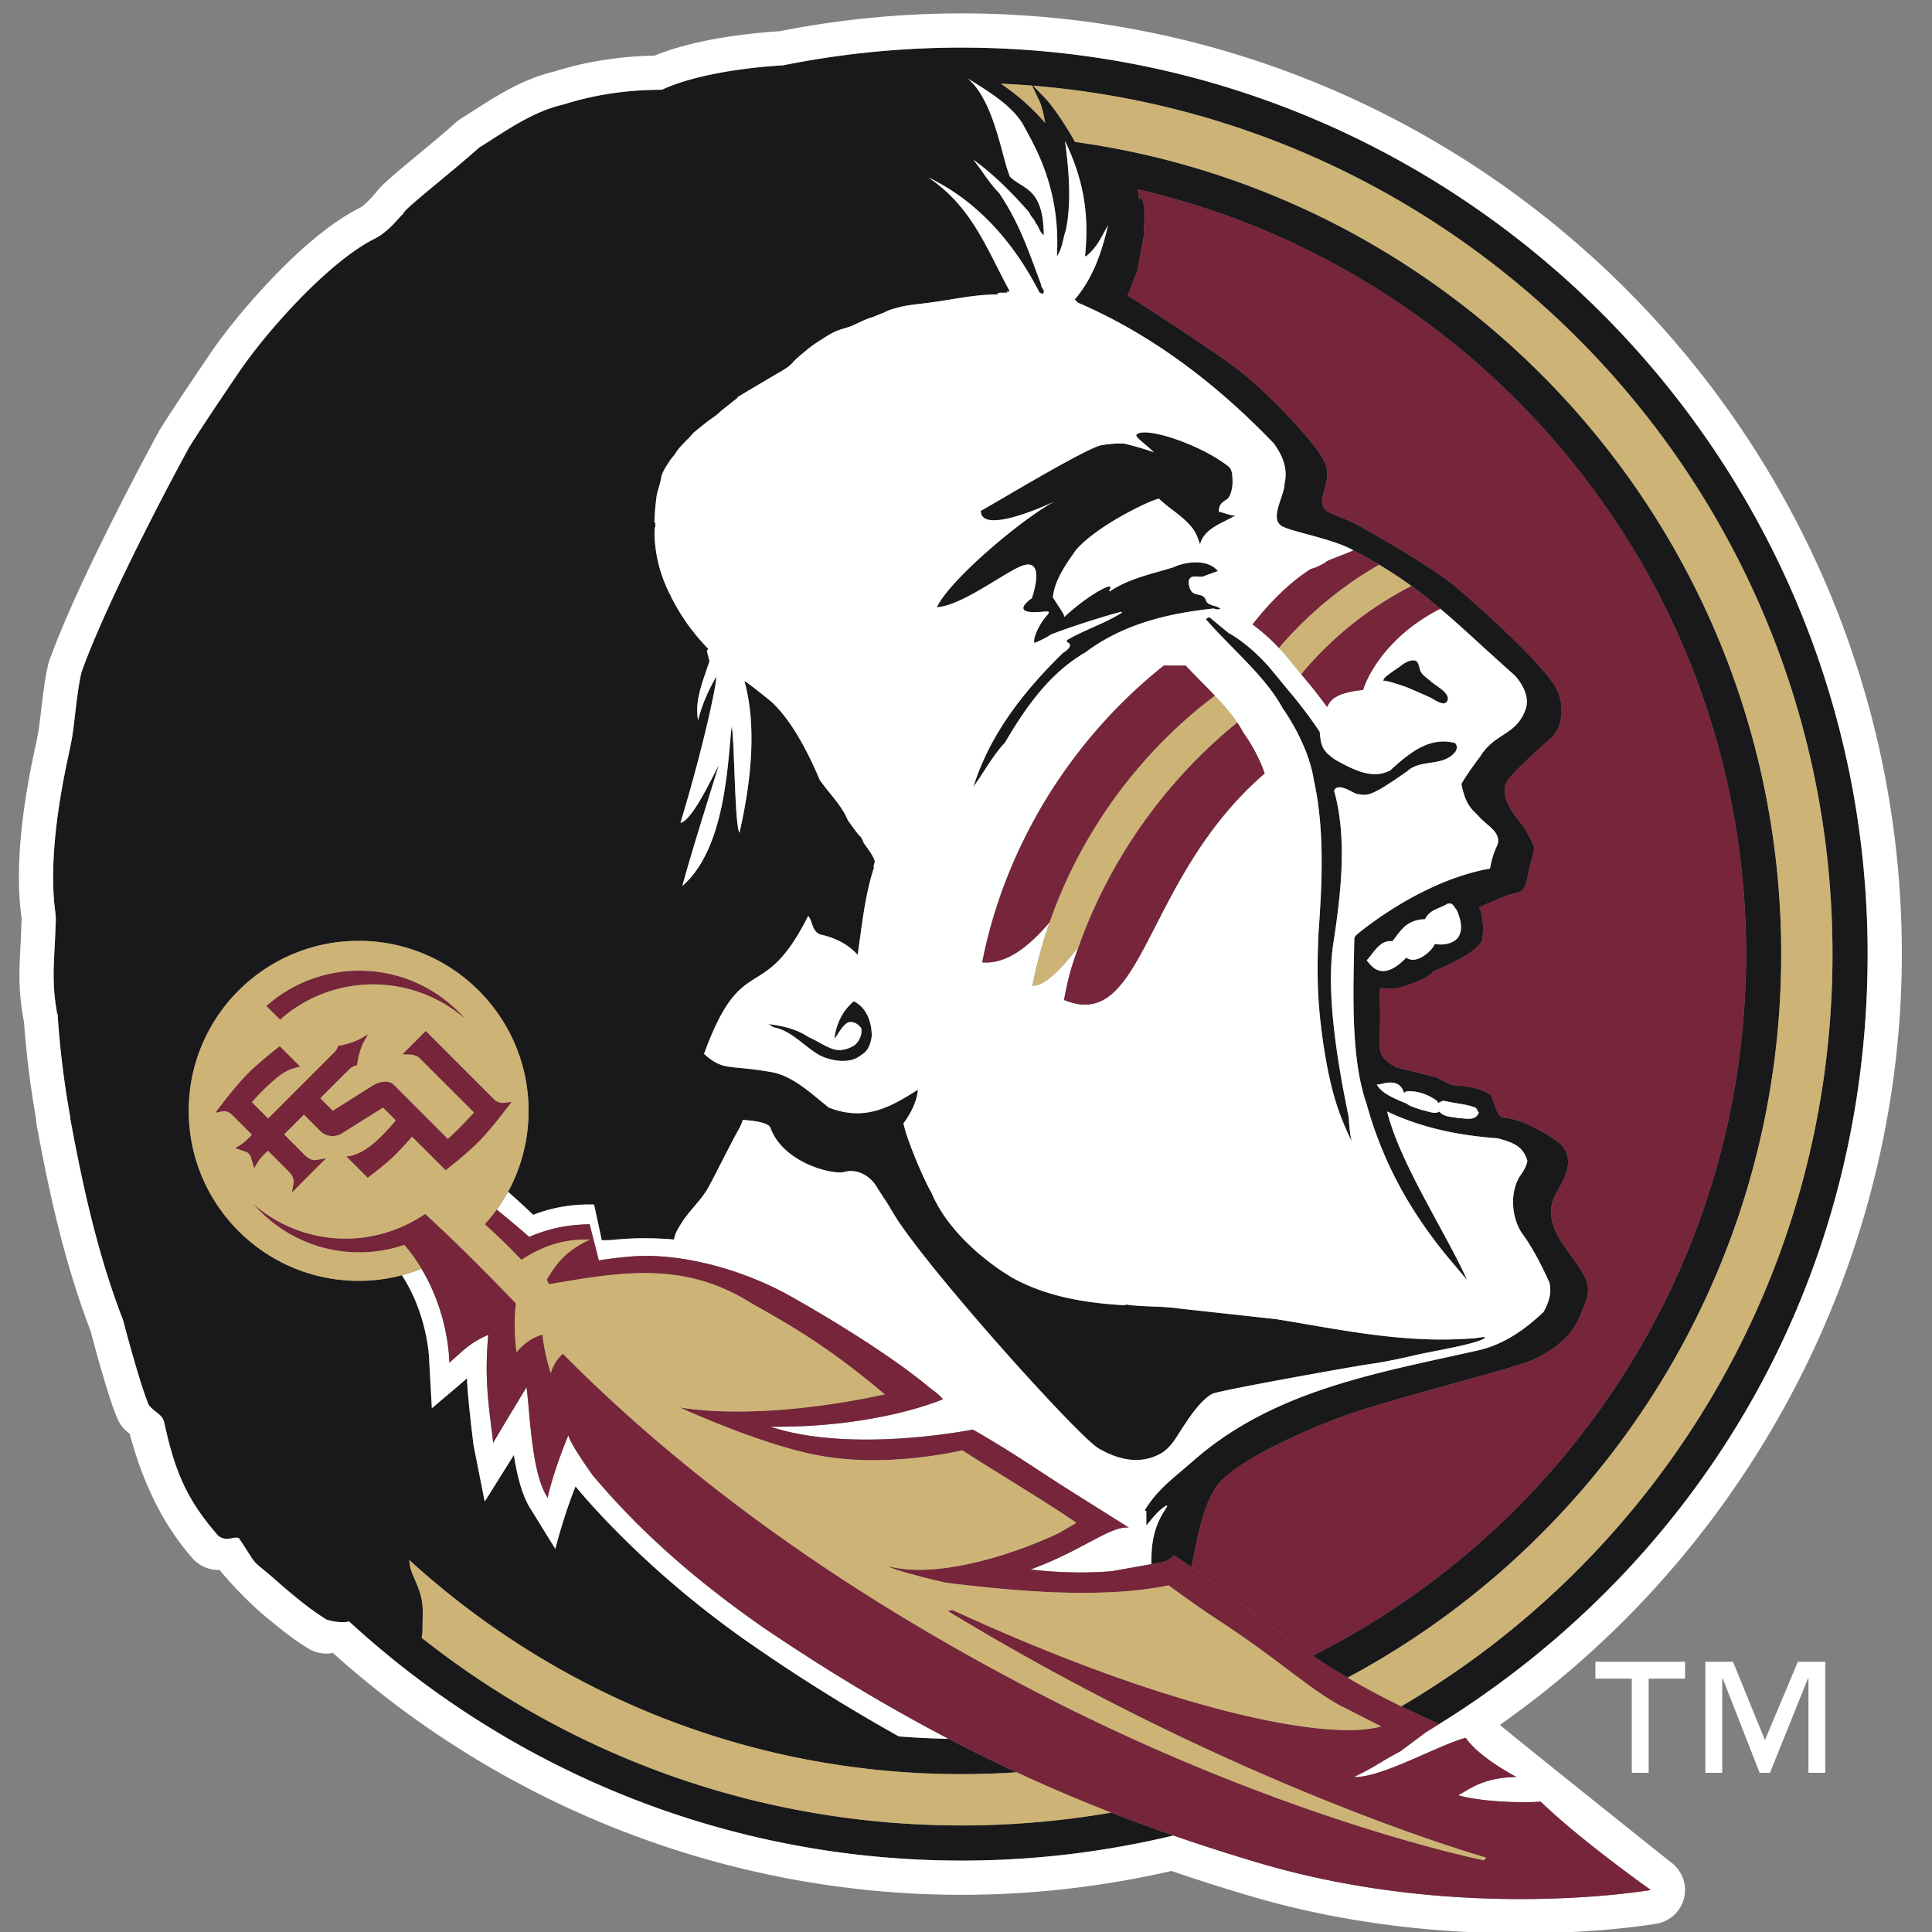 <svg width="200" height="200" xmlns="http://www.w3.org/2000/svg"><rect width="100%" height="100%" fill="#808080" stroke="none"/><g fill="none"><path d="M107.642 10.55c.027.055.054.12.078.188.112.295.217.699.307 1.125.061.286.12.582.168.86v.002c-.51-.605-1.286-1.424-2.398-2.395a22.23 22.23 0 0 0-2.193-1.665h.002l-.002-.002c1.085.048 2.164.115 3.24.2l.798 1.686zm43.272 86.531c-.537.635-1.565.795-2.39.635-.19.624-1.904 2.231-2.938 1.41-2.644 2.752-3.752.655-4.108.286v-.001c.751-.775 1.346-2.136 2.66-1.975.79-.937 1.336-2.22 3.391-2.282.477-1.04 1.55-1.09 2.273-1.582.591-.214.717.334 1.004.636.07.163.145.351.215.555.241.714.398 1.618-.107 2.318zm-7.782 15.093c1.14-.29 1.88-.02 2.18.872.004.008.005.015.007.022l.015.065c.118-.07.238-.158.355-.166 1.01-.055 2.082.305 2.947.907a.809.809 0 0 1 .149.14c.043.053.077.106.118.16.193-.101.449-.255.59-.22 1.095.27 2.341.339 3.221.703.172.073.237.383.375.506-.332.96-1.405.584-2.188.576-.633-.134-1.469-.106-1.892-.67-.52.331-1.233-.078-1.823-.156-.589-.22-1.179-.353-1.57-.666l.003.003v.001c-.878-.385-2.094-.813-2.78-1.551a2.183 2.183 0 0 1-.317-.431c.302-.02.388-.036.61-.095zM99.542 4.928c-6.308 0-12.472.631-18.436 1.826-4.194.262-9.262.992-12.59 2.538-3.587 0-7.005.511-10.177 1.523-3.236.741-5.93 2.709-8.739 4.463-3.203 2.858-8.094 6.61-7.831 6.842-.314.163-1.418 1.803-2.962 2.577-4.896 2.448-11.338 9.796-14.043 13.79 0 0-3.846 5.634-5.201 7.85-1.498 2.718-8.375 15.586-11.118 23.224-.528 2.141-.76 5.91-1.091 7.338-.205 1.27-2.298 9.375-1.768 16.236.084 1.082.25 1.728.168 2.538-.083 3.537-.498 5.757.18 9.327v-.003l.023-.087v.004a94.05 94.05 0 0 0 1.305 10.673c.005.063.005.128.008.191 1.323 7.175 2.892 14.235 5.47 20.877 0 0 1.833 7.01 2.693 8.846.761.83 1.39.934 1.57 1.779 1.075 4.89 2.228 7.874 5.582 11.692.337.274.663.337.963.325.348-.013.66-.126.917-.122a.5.5 0 0 1 .293.086c2.39 3.638.852 1.66 4.47 4.918 1.47 1.239 2.942 2.48 4.545 3.457.154.082.937.29 1.669.291.245 0 .483-.02.691-.08 16.709 15.366 38.983 24.761 63.41 24.761h.001c7.55 0 14.89-.904 21.928-2.597-2.191-.76-4.334-1.55-6.442-2.372a90.781 90.781 0 0 1-15.486 1.33h-.002c-21.112 0-40.532-7.265-55.896-19.428.059-.28.092-.586.092-.977 0-.765.058-1.56 0-2.321-.115-1.464-.705-2.378-1.178-3.676a3.596 3.596 0 0 1-.188-1.073h.002c15.08 13.768 35.144 22.165 57.17 22.165 1.915 0 3.81-.069 5.693-.194A169.872 169.872 0 0 1 98.19 180a81.666 81.666 0 0 1-5.143-.248 183.756 183.756 0 0 1-15.122-9.43c-11.647-8.032-18.272-16.377-18.344-16.45-1.243 3.076-2.094 6.472-2.094 6.472l-.002-.002v.002l-2.498-4.052c-.945-1.432-1.445-3.51-1.793-5.67l-3.015 4.824v-.002.002c0-.01-1.153-5.824-1.153-5.824s-.624-4.934-.683-6.944c-.053.082-3.636 3.105-3.636 3.105v-.002h-.002l-.265-4.751c.002-.059-.031-4.673-2.832-9.016-1.43.377-2.93.58-4.48.58-2.428 0-4.74-.493-6.846-1.384-6.313-2.673-10.743-8.93-10.745-16.218 0-9.716 7.878-17.596 17.592-17.596 3.34 0 6.462.931 9.12 2.548 5.077 3.087 8.47 8.673 8.47 15.05 0 3.033-.769 5.888-2.121 8.38a103.79 103.79 0 0 1 2.606 2.386 15.64 15.64 0 0 1 5.073-1.057c.402-.015.805-.015 1.22-.007v.002h.001l.802 3.696c.288-.008.576-.014.865-.014a33.99 33.99 0 0 1 2.437-.179 34.753 34.753 0 0 1 4.178.117c.073-.565.364-1.079.789-1.742.865-1.353 2.05-2.338 2.818-3.758.687-1.28 2.067-4.037 2.76-5.318.274-.505.6-1.018.747-1.583.184.05 2.036.107 2.67.598.093.07.157.148.191.236a5.56 5.56 0 0 0 1.104 1.812c2.03 2.262 5.616 3.032 6.584 2.754.786-.226 1.619-.02 2.302.458l.007.002a3.511 3.511 0 0 1 1.016 1.107c.25.432.98 1.44 1.599 2.529 2.589 4.528 15.327 18.935 19.932 23.317.157.148.302.285.439.408l.02.02c.427.39.755.655.96.775 1.954 1.145 4.179 1.708 6.295.614 1.274-.658 1.827-1.925 2.6-3.05.294-.429.572-.866.893-1.277.551-.711 1.187-1.465 1.97-1.927.54-.322 14.583-2.835 16.212-3.069 1.94-.276 3.378-.607 4.908-.96 1.676-.386 6.287-1.121 7.14-1.769-.035-.113-.169-.08-.25-.08l-.601.09c-.52.08-.333.04-.901.075-6.989.461-13.398-.977-19.86-2.018l-10.095-1.107c-1.768-.265-3.818-.147-5.468-.414l-.083.083c-4.198-.231-8.212-.927-11.695-2.86a25.067 25.067 0 0 1-4.92-3.852c-1.47-1.495-2.686-3.164-3.421-4.908-.86-1.47-2.574-5.533-2.918-7.217 0 0 1.372-1.718 1.492-3.48-2.425 1.55-4.678 2.834-7.555 2.324a8.936 8.936 0 0 1-1.669-.477c-.898-.713-1.864-1.578-2.907-2.298-.99-.684-2.049-1.235-3.183-1.398-4.262-.744-4.814-.054-6.819-1.861 3.98-10.93 6.057-4.841 10.783-14.29v.002-.001c.37.456.384 1.094.739 1.547.123.156.284.29.516.386 1.271.275 2.442.777 3.447 1.687a6.795 6.795 0 0 1 .418.414c.448-3.043.743-6.167 1.685-9.01-.118-.299.175-.517.052-.763-.047-.26-.39-.79-.68-1.205-.226-.323-.42-.576-.42-.576s-.053-.144-.126-.307c.002-.002.003-.004.003-.008l-.021-.033a1.557 1.557 0 0 0-.189-.324l-.003-.003a.219.219 0 0 0-.06-.053c-.158-.09-1.201-1.57-1.261-1.654-.621-1.518-1.929-2.772-2.845-4.083a.328.328 0 0 0-.012.036l-.002-.001c-1.754-4.225-3.386-6.444-4.367-7.517a7.571 7.571 0 0 0-.363-.378c-.006-.004-.01-.01-.015-.014l-.029-.03a1.812 1.812 0 0 0-.268-.262s-2.372-1.956-2.804-2.152c1.683 5.963.005 13.4-.508 15.699v-.001h-.002c-.511-.695-.516-10.087-.814-10.958-.4 3.315-.543 12.551-5.094 16.463v-.002h-.002c.728-2.822 3.73-12.352 3.768-12.479-.528.902-2.699 5.702-3.97 5.958l.002-.001h-.001c2.482-8.194 3.774-14.545 3.71-15.118-.727 1.171-1.593 3.147-1.877 4.516l-.001-.004v.004c-.411-2.097.548-4.182 1.174-6.147l-.275-1.06a.673.673 0 0 1 .164-.187 22.77 22.77 0 0 1-1.265-1.41c-.096-.118-.188-.24-.281-.36-.105-.132-.212-.262-.312-.396-.001 0-.001-.003-.003-.003-.19-.254-.375-.51-.553-.77l-.042-.065a2.206 2.206 0 0 0-.105-.164c-.165-.249-.332-.497-.48-.748-.323-.54-.613-1.07-.876-1.593.007-.017.015-.032.022-.046l-.083-.086c-.002 0-.002-.004-.004-.006-.023-.04-.041-.081-.065-.12-.91-1.88-1.437-3.747-1.534-6.023 0-.274.043-.581 0-.742.152-.131.065-.345.083-.512a.192.192 0 0 0-.091-.074h-.002c.023-.805.092-1.66.213-2.587.025-.228.079-.437.13-.634.16-.54.326-1.082.395-1.61.035-.085.07-.172.106-.255.229-.527.43-.793.743-1.278.179-.273.415-.498.592-.777.531-.842 1.255-1.374 1.87-2.13h.001c.511-.424 1.03-.837 1.549-1.246.221-.155.42-.291.555-.386.336-.236.563-.45.76-.647.567-.442 1.132-.884 1.689-1.336.005-.024-.007-.042-.014-.06.697-.423 2.295-1.385 4.458-2.647l.181-.071c-.01-.007-.02-.011-.03-.017 1.234-.728.823-.703 1.921-1.62.096-.078.174-.143.254-.21l.036-.003-.013-.015h-.001c.784-.658.972-.805 2.005-1.461 1.223-.782 1.436-.848 2.79-1.25.398-.118 1.815-.89 2.389-.993-.043.024.382-.157.833-.349a2.59 2.59 0 0 0 .6-.256c.246-.104.42-.176.41-.166 1.575-.496 2.127-.485 3.925-.72l.182-.015.013-.01.213-.028c2.636-.363 4.347-.798 6.81-.815a.526.526 0 0 1-.043-.07c-.063-.14.169-.082.989-.117.045-.003.037-.08-.012-.212.045.057.087.112.134.168a.54.54 0 0 1 .128-.13c-2.444-4.546-3.923-8.72-8.398-11.743l.009.002c-.004 0-.008-.002-.009-.004 5.123 2.447 8.9 6.82 11.513 11.93.133-.02.197.147.347.096.173-.2.084-.355-.022-.513-.025-.04-.052-.078-.077-.117-.054-.091-.098-.187-.084-.297-.395-1.048-.75-2.028-1.11-2.973-.857-2.24-1.737-4.277-3.247-6.521-1.074-1.074-1.836-2.463-2.691-3.454v.001s0-.002-.002-.002c2.08 1.47 4.08 3.486 5.813 5.471l.002.001a.853.853 0 0 0 .056.144c.16.327.503.598.603.946.13.148.223.325.307.502.02.038.037.075.055.113.124.255.247.497.483.642-.015-1.837-.314-2.958-.756-3.71-.737-1.255-1.865-1.49-2.724-2.315a3.905 3.905 0 0 1-.182-.448c-.44-1.232-.926-3.679-1.797-5.917-.594-1.534-1.37-2.968-2.438-3.846l.002.002-.002-.002c2.006 1.26 4.732 2.845 5.86 4.984.408.767 1.011 1.818 1.601 3.17 1.05 2.416 2.053 5.797 1.79 10.277.562-.792.61-1.784.925-2.692.611-2.926.313-6.33-.083-9.256v.001c1.802 3.785 2.543 7.254 2.08 11.882l.084.082c1.286-1.092 1.504-1.917 2.296-3.223v.002c-.66 2.76-1.536 5.44-3.45 7.67l.329.33c7.45 3.205 14.191 8.231 20.272 14.564.273.377.523.772.725 1.187.442.91.655 1.916.383 3.028 0 1.06-1.165 2.902-.678 3.915.091.187.238.346.46.467 1.19.611 5.27 1.3 7.322 2.46.171.087.327.175.492.262.17.09.343.181.511.272a.171.171 0 0 1 .018.01c.188.103.365.204.547.307l.306.17c.002.003.005.003.007.004.009.005.017.012.027.015l.487.283.398.237c.25.152.497.302.738.454.118.075.236.148.35.223.16.101.316.203.47.305l.085.055c.194.127.383.253.568.38.011.008.022.014.03.021h.003c0 .003.004.004.006.006.292.2.575.4.857.603l.054.039c.285.207.568.414.844.624l.02.012c.042.032.081.065.123.096.318.244.636.49.947.742.061.048.12.099.181.149.323.26.643.525.96.793v.001c2.38 2.01 4.705 4.25 7.756 6.947v.002l.087.098a.018.018 0 0 0 .006.01.17.17 0 0 0 .018.022c.4.484 1.08 1.468 1.097 2.513.003.266-.035.535-.129.801-.96 2.746-3.216 2.435-4.72 4.93-.726.934-1.736 2.416-1.927 2.816.44 2.36 1.25 2.732 1.793 3.353.636.735 1.662 1.298 1.939 2.092a1.3 1.3 0 0 1-.014.886c-.38.76-.611 1.57-.76 2.43-7.423 1.31-13.878 6.908-13.878 6.908l-.167.25c-.087 4.86-.361 11.047.823 15.71.129.504.27.995.435 1.46.224.814.47 1.61.737 2.393a40.47 40.47 0 0 0 4.168 8.674 48.717 48.717 0 0 0 3.34 4.62l2.179 2.59c-1.393-3.1-3.772-7.06-5.68-10.897a54.41 54.41 0 0 1-1.248-2.674c-.586-1.359-1.063-2.673-1.362-3.89 3.556 1.688 7.347 2.478 11.46 2.777 1.453.413 2.595.74 3.058 2.312-.082.594-.413 1.09-.76 1.587-1.073 1.703-.89 4.247.182 5.902a21.79 21.79 0 0 1 .446.632c.966 1.438 1.708 2.951 2.413 4.492.02.086.033.169.049.254.178 1.025-.2 1.962-.643 2.785-2.067 1.969-4.328 3.49-6.99 4.036-9.631 2.163-19.494 3.852-27.508 9.933-1.139.865-2.228 1.861-3.326 2.782-1.069.9-2.116 1.85-2.937 2.986a11.73 11.73 0 0 0-.534.805l.098.061.066.038v1.477c.65-.754 1.234-1.602 2.103-2.076.023.027.048.052.066.08-.253.397-.501.795-.717 1.21-.784 1.522-.957 3.134-.926 4.789l.633-.114a3.59 3.59 0 0 0 .37-.059c.928-.2 1.32-.754 1.32-.754.64.421 1.245.834 1.832 1.236l-.003-.034c.63-3.206 1.35-7.166 3.105-8.932a.013.013 0 0 0 .006-.007c1.858-1.86 6.062-4.12 11.834-6.366 5.196-2.019 19.358-5.39 20.79-6.31.633-.409 3.344-1.468 4.528-4.463l.157-.39c.956-2.381 1.1-2.745-1.503-6.251-2.412-3.25-1.655-4.892-1.29-5.68.02-.05.047-.101.064-.142.045-.108.128-.248.242-.441.713-1.224 1.306-2.554.94-3.718-.024-.073-.055-.143-.085-.212-.014-.033-.024-.068-.04-.1-.198-.412-.534-.797-1.05-1.146-2.114-1.435-3.914-2.138-4.851-2.272-.038-.004-.078-.012-.115-.014-.043-.005-.075-.009-.113-.012-.278-.03-.437-.054-.548-.125-.175-.116-.306-.309-.42-.543l-.007-.015c-.019-.043-.04-.085-.058-.129a6.174 6.174 0 0 1-.146-.385l-.013-.04a13.288 13.288 0 0 1-.097-.281c-.104-.303-.21-.6-.347-.844a1.797 1.797 0 0 0-.427-.295c-.777-.4-2.118-.65-2.876-.7a3.821 3.821 0 0 0-.256-.01c-.144 0-.303-.031-.466-.08l-.01-.003c-.039-.011-.08-.027-.12-.04-.016-.006-.033-.01-.047-.017-.018-.005-.032-.012-.047-.019-.665-.252-1.347-.728-1.49-.719l-4.144-1.036c-.964-.62-1.375-1-1.535-1.596-.01-.035-.015-.074-.023-.11-.008-.04-.02-.08-.026-.123-.092-.577-.022-1.362 0-2.662.045-2.87-.159-3.484.113-3.716a4 4 0 0 0 1.804.01c.948-.216 3.376-1.142 3.587-1.702 0 0 4.89-1.902 5.095-3.395a7.541 7.541 0 0 0-.184-2.918c-.01-.031-.016-.05-.018-.05l-.14-.273.28-.125c.276-.122 2.73-1.205 3.322-1.307.59-.097 1.143-.274 1.34-1.344.123-.67.336-1.52.506-2.208.123-.491.26-1.048.27-1.176-.051-.241-.676-1.653-1.435-2.588-.5-.62-1.626-2.008-1.646-3.295a1.83 1.83 0 0 1 .405-1.22c1.022-1.263 3.826-3.75 4.377-4.233 1.315-1.163 1.474-3.642.466-5.349-.326-.555-.885-1.262-1.583-2.049-2.493-2.812-6.785-6.657-8.848-8.382-2.238-1.864-8.771-5.689-10.534-6.548-.266-.128-.527-.246-.781-.361-.958-.436-1.88-.608-2.239-1.209-.163-.271-.211-.633-.093-1.146.067-.303.141-.572.214-.832.282-1.02.482-1.735-.111-2.907a6.294 6.294 0 0 0-.305-.533c-1.257-1.985-5.469-6.392-8.191-8.569-2.659-2.13-11.799-7.96-11.799-7.96l-.002-.001 1.052-2.674c.055-.195.089-.57.068-.57.164-.822.426-2.022.507-2.722.027 0 .064-.293.054-.365-.002-.009-.004-.014-.006-.014 0 0 0-.002-.002-.002.069-.947.081-2.062.04-2.746a7.832 7.832 0 0 0-.14-.66c-.023-.09-.043-.182-.072-.272l-.327.027v-.01l-.01-.075c-.02-.333-.07-.63-.136-.896 36.035 8.297 62.995 40.629 62.995 79.164 0 21.351-8.288 40.793-21.795 55.31a81.64 81.64 0 0 1-23.065 17.314c-.001.001-.001.004-.003.005a69.422 69.422 0 0 0 3.611 2.273c26.713-14.296 44.888-42.473 44.888-74.901 0-42.896-31.802-78.354-73.103-84.076l-.002-.002a37 37 0 0 0-.42-.73c-.9-1.52-1.983-3.078-2.67-3.794l-1.24-1.291h-.001c46.324 3.77 82.744 42.575 82.744 89.893 0 33.205-17.936 62.216-44.64 77.873a113.76 113.76 0 0 0 3.934 1.83l.262-.165c.528-.332 1.053-.665 1.574-1.006.218-.142.436-.282.655-.427a98.483 98.483 0 0 0 6.898-5.037 94.314 94.314 0 0 0 3.943-3.333 95.88 95.88 0 0 0 5.208-5.018 94.857 94.857 0 0 0 2.947-3.214 91.799 91.799 0 0 0 3.88-4.74c11.99-15.673 18.977-35.191 18.977-56.762v-.001c0-51.742-42.075-93.84-93.794-93.84z" fill="#19191B"/><path d="M88.475 108.197c-.628.394-1.421.645-2.196.413-.924-.284-1.702-.892-2.594-1.257-1.224-.827-2.66-1.156-4.133-1.34l.515.331c1.814.315 3.122 1.92 4.708 2.86 1.19.63 3.238 1.009 4.378 0 .743-.395.973-1.172 1.091-1.934 0-1.47-.512-2.942-1.853-3.62-1.154.943-1.849 2.38-2.014 3.87.48-.564.727-1.275 1.421-1.69.593-.114.991.15 1.355.597.116.627-.148 1.306-.678 1.77m59.495-36.031c.443.197.87.56 1.36.64a.46.46 0 0 0 .529-.318c.224-.78-1.223-1.484-1.705-1.924-.344-.325-.788-.568-1.048-.975-.198-.311-.19-1.128-.623-1.208-.533-.098-1.044.218-1.447.528-.376.288-.789.527-1.16.821-.24.19-.658.425-.68.77.013-.198 2.227.563 2.395.63.798.327 1.59.684 2.378 1.036m-37.966-4.551c-4.147 4.09-7.508 8.397-9.23 13.812 1.094-1.47 1.935-3.146 3.261-4.55 2.09-3.553 4.575-7.182 8.332-9.345 3.848-2.893 8.441-4.032 13.301-4.543.18.099.56.147.658 0-.38-.262-.866-.267-1.246-.519a.551.551 0 0 1-.19-.19c-.071-.127-.066-.255-.207-.426-.311-.373-.908-.22-1.252-.552-.282-.27-.449-.862-.344-1.24.182-.639.981-.248 1.484-.39.164-.083 1.508-.553 1.508-.553-1.197-1.456-3.8-.81-4.544-.413-2.262.71-4.641 1.157-6.641 2.512l-.082-.084c.879-1.239-2.244.49-4.635 2.74.016-.252-.313-.671-1.181-2.032.167-1.768 1.307-3.355 2.364-4.877 2.427-2.826 8.724-5.634 8.657-5.306 1.04 1.009 2.36 1.702 3.37 2.943.432.532.627 1.12.844 1.758.42-1.719 2.437-2.224 3.699-3.032-.264.17-1.397-.312-1.749-.358-.03-.693.313-.963.814-1.274.44-.27.608-1.326.599-1.78-.014-.568.01-1.296-.433-1.64-3.066-2.386-8.863-4.22-9.528-3.248-.154.225 1.412 1.3 1.82 1.827-.122-.158-2.879-.918-3.114-.932-.77-.041-1.546.035-2.304.16-1.59.264-11.71 6.412-12.505 6.8.033 2.462 6.517-.44 7.714-1.002-2.94 1.453-10.836 7.971-12.26 10.98 2.678-.156 7.312-3.849 8.97-4.341 2.34-.695.862 3.404.862 3.404s-2.634 1.782 1.228 1.393c.948-.096.438.211-.008.82-.753 1.025-1.16 2.268-.916 2.417.757-.323 1.298-.61 1.673-.868 1.934-.765 5.453-1.885 7.274-2.353l.084.083c-1.834 1.158-3.867 1.769-5.717 2.86v.164c.74.34.08.844-.43 1.175" fill="#19191B"/><path d="M140.443 82.18c1.113.167 1.25.46 5.232-2.343 1.422-1.322 3.85-.398 5.04-2.1.145-.264.131-.741-.166-.843-2.642-.626-4.63 1.042-6.643 2.86-1.884 1.007-3.97-.167-5.659-1.091-1.34-.926-1.502-1.387-1.632-2.906-1.575-2.365-3.216-4.256-3.216-4.256l-2.018-2.449c-2.288-2.577-4.215-3.536-4.215-3.536l-1.847-1.522c-.165-.215-.415.065-.496.099 2.61 3.025 6.13 5.852 7.979 9.256 0 0 2.634 3.612 3.205 7.405 1.139 5.109.858 10.71.478 15.914-.203 4.828-.065 7.455.53 11.57.803 5.109 1.657 7.292 2.94 9.976-.261-.76-.33-2.53-.33-2.53-1.206-5.87-2.458-13.28-1.52-18.514.727-4.91 1.357-10.496 0-15.323.401-.912 1.94.242 2.338.333" fill="#19191B"/><path d="M130.49 192.899a201.13 201.13 0 0 1-9.016-2.888 93.657 93.657 0 0 1-21.93 2.597h-.002c-24.426 0-46.7-9.395-63.409-24.76-.208.059-.446.08-.691.08-.732-.002-1.515-.21-1.67-.292-1.602-.976-3.075-2.218-4.544-3.457-3.618-3.259-2.08-1.28-4.47-4.918a.5.5 0 0 0-.293-.086c-.256-.004-.57.109-.917.122a1.37 1.37 0 0 1-.963-.325c-3.354-3.818-4.507-6.802-5.581-11.692-.182-.845-.81-.948-1.571-1.779-.86-1.836-2.694-8.846-2.694-8.846-2.577-6.642-4.146-13.702-5.469-20.877-.003-.063-.003-.128-.008-.19a94.05 94.05 0 0 1-1.305-10.674c-.006.029-.015.058-.021.088l-.002-.005V105c-.678-3.57-.263-5.79-.18-9.327.082-.81-.084-1.456-.168-2.538-.53-6.861 1.563-14.967 1.768-16.236.331-1.428.563-5.197 1.09-7.338 2.744-7.638 9.621-20.506 11.119-23.224 1.355-2.216 5.2-7.85 5.2-7.85 2.706-3.994 9.148-11.342 14.044-13.79 1.544-.774 2.648-2.414 2.962-2.577-.263-.232 4.628-3.984 7.831-6.842 2.809-1.754 5.503-3.722 8.739-4.463 3.172-1.012 6.59-1.523 10.177-1.523 3.328-1.546 8.396-2.276 12.59-2.538a93.787 93.787 0 0 1 18.436-1.826c51.719 0 93.794 42.098 93.794 93.84 0 21.572-6.987 41.09-18.977 56.762a91.799 91.799 0 0 1-3.88 4.74 94.857 94.857 0 0 1-2.947 3.215 95.88 95.88 0 0 1-9.15 8.351 97.024 97.024 0 0 1-6.899 5.037c-.219.145-.437.285-.655.427-.521.34-1.046.674-1.574 1.006-.105.065-.208.135-.313.2-.43.267-.862.53-1.295.79l-2.673 1.993c-2.51 1.345-2.446 1.528-4.816 2.662 2.84.12 8.671-3.284 11.569-4.05 1.496 2.134 5.265 4.05 5.265 4.05-3.556.073-4.803 1.264-6.04 1.887 2.124.648 6.352.831 8.543.668 4.133 4.009 11.394 9.143 11.394 9.143s-19.419 3.412-40.398-2.75zm42.445-.144c-.072-.05-16.753-13.377-17.664-14.198 25.824-18.138 41.607-48.114 41.607-79.788 0-53.698-43.662-97.381-97.334-97.381-6.3 0-12.638.62-18.844 1.843-3.198.21-8.767.81-12.935 2.527-3.625.066-7.107.616-10.364 1.638-3.263.78-5.877 2.45-8.403 4.069-.422.27-.846.541-1.272.806a3.69 3.69 0 0 0-.483.362c-1.241 1.108-2.782 2.386-4.142 3.513-2.338 1.938-3.588 2.975-4.234 3.852-.077.082-.15.165-.227.248-.353.391-.941 1.045-1.418 1.282-5.995 3-12.957 11.38-15.382 14.961-.16.233-3.912 5.735-5.296 7.999a3.693 3.693 0 0 0-.081.14c-.08.146-8.205 14.98-11.35 23.737a3.805 3.805 0 0 0-.107.347c-.35 1.427-.568 3.28-.76 4.914-.114.958-.24 2.043-.34 2.474a2.71 2.71 0 0 0-.046.229c-.026.163-.091.456-.177.854-.632 2.96-2.114 9.894-1.625 16.228.032.414.072.773.111 1.102.05.414.079.657.062.8a4.246 4.246 0 0 0-.017.28c-.018.871-.061 1.658-.1 2.406-.125 2.36-.24 4.59.342 7.665.008.046.02.092.03.14a97.776 97.776 0 0 0 1.241 9.98l.013.244c.01.132.025.262.049.393 1.196 6.492 2.793 14.093 5.577 21.328.416 1.578 1.955 7.32 2.86 9.255a3.549 3.549 0 0 0 1.196 1.413c1.416 5.3 3.555 9.536 6.505 12.896a3.536 3.536 0 0 0 2.663 1.203l.135-.001a40.7 40.7 0 0 0 4.136 4.299c.028.026.077.066.106.094 1.543 1.3 3.139 2.641 4.966 3.755a3.527 3.527 0 0 0 2.528.448c17.796 16.015 41.019 25.04 65.083 25.04 7.266 0 14.57-.83 21.723-2.47 2.774.947 5.474 1.805 8.224 2.617 8.667 2.545 18.054 3.836 27.9 3.836 8.348 0 13.88-.956 14.11-.996a3.546 3.546 0 0 0 2.846-2.713 3.548 3.548 0 0 0-1.412-3.67z" fill="#FEFFFF"/><path d="M137.016 108.238c-.596-4.115-.734-6.742-.531-11.57.38-5.205.66-10.805-.478-15.914-.571-3.793-3.205-7.405-3.205-7.405-1.85-3.404-5.369-6.231-7.98-9.256.082-.034.332-.314.497-.1l1.847 1.523s1.927.96 4.215 3.536l2.018 2.449s1.641 1.89 3.216 4.256c.13 1.519.293 1.98 1.632 2.906 1.689.924 3.775 2.098 5.66 1.092 2.012-1.82 4-3.487 6.642-2.86.297.1.31.578.166.842-1.19 1.702-3.618.778-5.04 2.1-3.981 2.803-4.119 2.51-5.232 2.343-.398-.09-1.937-1.245-2.339-.333 1.358 4.827.728 10.414 0 15.323-.937 5.234.315 12.644 1.521 18.513 0 0 .069 1.77.33 2.53-1.283-2.683-2.137-4.866-2.94-9.975zm-26.87-4.727c.48-2.451.67-3.157 1.508-5.51-1.952 2.51-3.6 4.118-4.775 4.023a48.332 48.332 0 0 1 1.787-6.566c-2.272 2.675-4.549 4.362-6.988 4.165 2.366-12.047 9.21-23.09 18.795-30.718h2.263c.49.515.981 1.016 1.467 1.509.536.543 1.057 1.078 1.559 1.607.89.941 1.694 1.865 2.312 2.773.192.281.37.562.523.842.1.186.214.364.339.535.42.585 1.413 2.207 1.981 3.899-12.619 10.868-12.393 26.93-20.77 23.44zm.287-37.07v-.165c1.85-1.091 3.883-1.702 5.717-2.86l-.084-.083c-1.82.468-5.34 1.588-7.274 2.353-.375.258-.916.545-1.673.868-.244-.149.163-1.392.916-2.418.446-.608.956-.915.008-.82-3.862.39-1.228-1.392-1.228-1.392s1.477-4.099-.862-3.404c-1.658.492-6.292 4.185-8.97 4.34 1.424-3.008 9.32-9.526 12.26-10.98-1.197.563-7.681 3.465-7.714 1.002.796-.387 10.916-6.535 12.505-6.799.758-.125 1.535-.201 2.304-.16.235.014 2.992.774 3.114.932-.408-.528-1.974-1.602-1.82-1.827.665-.972 6.462.862 9.528 3.248.442.344.419 1.072.433 1.64.01.454-.16 1.51-.599 1.78-.501.311-.844.581-.814 1.274.352.046 1.485.527 1.749.358-1.262.808-3.278 1.313-3.7 3.032-.216-.638-.411-1.226-.842-1.758-1.01-1.241-2.33-1.934-3.371-2.943.067-.328-6.23 2.48-8.657 5.306-1.057 1.522-2.197 3.109-2.364 4.877.868 1.361 1.197 1.78 1.18 2.032 2.392-2.25 5.515-3.979 4.636-2.74l.082.084c2-1.355 4.379-1.801 6.641-2.512.744-.397 3.347-1.043 4.544.413 0 0-1.344.47-1.508.553-.503.142-1.302-.249-1.484.39-.105.378.062.97.344 1.24.344.332.941.179 1.252.552.14.171.136.3.207.425.035.063.09.125.19.191.38.252.866.257 1.246.519-.099.147-.478.099-.658 0-4.86.51-9.453 1.65-13.3 4.543-3.758 2.163-6.243 5.792-8.333 9.345-1.326 1.404-2.167 3.08-3.262 4.55 1.723-5.415 5.084-9.722 9.231-13.812.51-.331 1.17-.835.43-1.175zm33.443 3.29c.371-.295.784-.534 1.16-.822.403-.31.914-.626 1.447-.528.434.08.425.897.623 1.208.26.407.704.65 1.048.975.482.44 1.93 1.144 1.705 1.924a.46.46 0 0 1-.53.317c-.489-.08-.916-.442-1.36-.64-.788-.351-1.58-.708-2.378-1.036-.168-.066-2.382-.827-2.396-.629.023-.345.442-.58.68-.77zm-54.723 39.472c-1.14 1.01-3.189.63-4.378 0-1.586-.94-2.894-2.544-4.708-2.859l-.515-.331c1.473.184 2.909.513 4.133 1.34.892.365 1.67.973 2.594 1.257.775.232 1.568-.019 2.196-.413.53-.464.794-1.143.678-1.77-.364-.447-.762-.71-1.355-.596-.694.414-.941 1.125-1.42 1.689.164-1.49.86-2.927 2.013-3.87 1.341.678 1.853 2.15 1.853 3.62-.118.762-.348 1.54-1.091 1.933zm70.645 26.597c.442-.823.82-1.76.643-2.785-.016-.085-.028-.168-.05-.252-.704-1.543-1.446-3.056-2.412-4.494a.095.095 0 0 1-.014-.02c-.02-.028-.042-.057-.061-.088-.12-.174-.244-.351-.371-.524-1.073-1.655-1.255-4.199-.181-5.902.346-.496.677-.993.759-1.587-.463-1.571-1.605-1.897-3.058-2.312-4.113-.298-7.904-1.09-11.46-2.776.299 1.218.778 2.53 1.362 3.89.379.877.8 1.771 1.249 2.673 1.907 3.837 4.286 7.797 5.679 10.897l-2.18-2.59a48.717 48.717 0 0 1-3.34-4.62 40.47 40.47 0 0 1-4.167-8.674 41.56 41.56 0 0 1-.737-2.391 16.636 16.636 0 0 1-.435-1.463c-1.184-4.662-.91-10.85-.823-15.709l.167-.25s6.455-5.597 13.877-6.908c.15-.86.382-1.67.761-2.43a1.3 1.3 0 0 0 .014-.886c-.278-.793-1.303-1.356-1.94-2.092-.541-.62-1.352-.993-1.792-3.353.19-.4 1.2-1.882 1.928-2.817 1.503-2.494 3.76-2.183 4.72-4.929a2.33 2.33 0 0 0 .128-.8c-.017-1.046-.699-2.03-1.097-2.514a.17.17 0 0 1-.018-.023.013.013 0 0 1-.006-.009l-.087-.098v-.002c-3.051-2.697-5.376-4.936-7.755-6.946-5.556 2.808-7.626 7.095-7.994 8.414 0 0-2.671.14-3.442 1.27a4.627 4.627 0 0 0-.29.485 48.774 48.774 0 0 0-2.362-3.017l-.313-.38-1.754-2.127c-.186-.208-.366-.397-.545-.586a21.035 21.035 0 0 0-2.736-2.438c1.716-2.175 3.659-4.213 6.042-5.746.489-.102.926-.339 1.361-.58.367-.26.33-.245.89-.468.517-.206 1.423-.55 2.164-.862.152.078.295.156.44.234-.164-.088-.32-.174-.49-.262-2.053-1.159-6.13-1.848-7.324-2.46a1.047 1.047 0 0 1-.46-.468c-.486-1.013.68-2.855.68-3.915.27-1.112.058-2.117-.384-3.028a8.083 8.083 0 0 0-.725-1.187c-6.079-6.332-12.82-11.358-20.272-14.563l-.332-.331h.002c1.915-2.23 2.792-4.91 3.451-7.67v.003c-.792 1.305-1.012 2.129-2.296 3.218l-.084-.081v-.001c.463-4.628-.278-8.097-2.08-11.882.396 2.925.696 6.33.085 9.257-.317.909-.365 1.9-.926 2.693v-.003c.262-4.48-.741-7.861-1.79-10.276-.59-1.353-1.194-2.403-1.6-3.17-1.128-2.137-3.853-3.72-5.86-4.983l-.002-.002c1.067.878 1.844 2.312 2.438 3.846.871 2.238 1.356 4.684 1.797 5.917.06.174.121.327.182.448.86.825 1.987 1.06 2.724 2.315.442.752.741 1.873.756 3.711-.236-.144-.36-.388-.483-.643-.018-.038-.035-.075-.055-.113a2.084 2.084 0 0 0-.307-.5c-.1-.348-.442-.62-.603-.948a.853.853 0 0 1-.056-.144c-1.734-1.984-3.734-4-5.813-5.47.855.99 1.617 2.38 2.691 3.453 1.51 2.244 2.39 4.28 3.246 6.52.36.946.718 1.926 1.113 2.975-.016.109.028.206.082.296l.077.117c.106.158.197.313.022.514-.15.05-.214-.116-.347-.098-2.61-5.105-6.385-9.477-11.504-11.925l-.009-.002c4.475 3.024 5.954 7.197 8.398 11.742l.002.001a.524.524 0 0 0-.13.13c-.046-.054-.089-.11-.134-.167.049.133.059.21.012.213-.816.033-1.05-.022-.99.114a.58.58 0 0 0 .044.07v.002c-2.463.017-4.172.451-6.81.814-.074.01-.142.019-.212.03l-.013.01-.183.015c-1.796.235-2.35.223-3.925.72v-.002a9.156 9.156 0 0 0-.41.168c-.201.114-.402.2-.6.256-.45.191-.874.371-.831.348-.576.103-1.993.875-2.389.992-1.356.404-1.568.47-2.792 1.251-1.031.656-1.22.803-2.004 1.46l.013.015h.001l-.037.006-.254.21c-1.096.915-.687.89-1.919 1.617h-.001c.01.006.02.01.03.017h.001l-.181.072a356.543 356.543 0 0 0-4.46 2.647c.007.018.02.036.015.06-.557.45-1.121.894-1.687 1.336a5.602 5.602 0 0 1-.763.648l-.555.385a99.17 99.17 0 0 0-1.549 1.244s0 .002-.002.002c-.614.756-1.338 1.288-1.87 2.13-.176.278-.412.505-.59.777-.312.486-.515.75-.744 1.278l-.106.256c-.069.527-.235 1.07-.395 1.609-.05.198-.105.406-.13.635a26.02 26.02 0 0 0-.211 2.584v.001c.03.011.061.032.091.074v.001c-.018.166.069.38-.083.513.045.16 0 .466 0 .742.097 2.275.627 4.143 1.536 6.02.022.04.041.08.063.121.002.002.002.006.004.006l.083.086-.022.046c.265.525.555 1.054.876 1.594.148.25.315.5.482.749.035.05.07.106.103.162l.042.066c.178.259.363.515.553.77.002 0 .002.001.003.002.1.134.207.264.312.397.093.119.185.24.281.358.406.493.832.967 1.265 1.41v.002a.69.69 0 0 0-.162.186l.273 1.061c-.625 1.964-1.584 4.048-1.174 6.142l.001.003c.284-1.368 1.15-3.344 1.877-4.515v-.003c.067.562-1.225 6.917-3.709 15.12l-.001.002c1.27-.256 3.441-5.056 3.969-5.958l.003-.005s-3.036 9.639-3.77 12.483v.003c4.552-3.912 4.695-13.148 5.095-16.463.298.86.303 10.257.816 10.958.513-2.298 2.19-9.735.508-15.698.432.196 2.804 2.152 2.804 2.152.096.074.185.165.268.262l.029.03.014.014a7.571 7.571 0 0 1 .363.378c.982 1.073 2.614 3.292 4.368 7.517h.002a.328.328 0 0 1 .012-.035c.918 1.31 2.224 2.565 2.847 4.084.058.084 1.102 1.564 1.26 1.654.02.011.04.03.06.052l.002.003c.065.074.132.201.19.326l.022.031-.003.01c.071.16.123.303.124.305 0 0 .194.253.42.576.29.415.633.946.682 1.206.123.245-.172.465-.052.763-.943 2.842-1.24 5.967-1.686 9.01a.334.334 0 0 0-.038-.037 6.795 6.795 0 0 0-.381-.378c-1.003-.91-2.175-1.411-3.447-1.686a1.248 1.248 0 0 1-.516-.387c-.355-.453-.369-1.09-.739-1.547-4.724 9.448-6.803 3.36-10.783 14.289 2.005 1.807 2.557 1.117 6.819 1.86 1.134.164 2.194.715 3.183 1.4 1.043.72 2.011 1.584 2.909 2.297a8.912 8.912 0 0 0 1.667.477c2.877.51 5.13-.774 7.555-2.324-.118 1.762-1.491 3.48-1.491 3.48.345 1.686 2.057 5.747 2.917 7.219.735 1.743 1.952 3.411 3.42 4.906a25.067 25.067 0 0 0 4.921 3.852c3.483 1.933 7.497 2.629 11.695 2.86l.083-.083c1.65.267 3.7.149 5.468.414l10.094 1.107c6.463 1.04 12.872 2.48 19.86 2.018.569-.036.382.006.902-.075l.6-.09c.082 0 .216-.033.251.08-.851.648-5.464 1.385-7.14 1.77-1.53.352-2.968.685-4.908.961-1.629.232-15.672 2.747-16.212 3.069-.78.462-1.419 1.214-1.97 1.926-.319.41-.599.849-.891 1.278-.773 1.123-1.328 2.39-2.602 3.05-2.115 1.094-4.339.53-6.295-.616-.205-.118-.53-.386-.96-.775l-.02-.02c-.137-.123-.282-.26-.44-.408-4.604-4.382-17.342-18.79-19.931-23.317-.62-1.088-1.35-2.097-1.599-2.529a3.511 3.511 0 0 0-1.016-1.107l-.007-.002c-.683-.478-1.516-.684-2.302-.458-.967.278-4.555-.49-6.584-2.754a5.56 5.56 0 0 1-1.104-1.812.546.546 0 0 0-.19-.236c-.635-.49-2.486-.545-2.67-.596-.148.563-.472 1.076-.749 1.584-.692 1.278-2.07 4.034-2.76 5.315-.766 1.42-1.95 2.405-2.815 3.758-.425.663-.717 1.177-.791 1.743a34.374 34.374 0 0 0-4.178-.118 34.12 34.12 0 0 0-2.437.181c-.289-.002-.577.004-.865.012l-.802-3.696c-.416-.01-.817-.01-1.219.006a15.61 15.61 0 0 0-5.074 1.057h-.001a103.79 103.79 0 0 0-2.606-2.386c-.348.643-.74 1.26-1.163 1.85a108.518 108.518 0 0 1 3.35 2.82 15.534 15.534 0 0 1 5.031-1.25c.4-.033.805-.053 1.223-.057l.955 3.738a45.466 45.466 0 0 1 3.27-.398c5.685-.462 12.27 1.63 16.823 4.25 0 0 8.586 4.77 13.805 9.044.804.686 1.076.73 1.72 1.477 0 0-6.69 2.953-17.86 2.846 8.489 2.814 20.962.293 20.962.293 4.625 2.665 6.195 3.9 10.682 6.712l5.46 3.435c-1.953-.181-4.736 2.35-10.167 4.334 2.002.263 5.474.456 8.474.17l3.506-.624.525-.093c-.031-1.655.142-3.267.926-4.79.216-.414.464-.812.717-1.208-.018-.03-.043-.054-.066-.08-.868.473-1.453 1.321-2.103 2.075v-1.477l-.066-.038-.098-.06c.182-.3.369-.58.534-.806.821-1.136 1.868-2.087 2.937-2.986 1.098-.92 2.187-1.917 3.326-2.782 8.014-6.081 17.877-7.77 27.507-9.933 2.663-.545 4.924-2.067 6.99-4.036z" fill="#FEFFFF"/><path d="M144.507 59.549l-.084-.055a41.642 41.642 0 0 0-.47-.305c-.115-.075-.233-.148-.351-.223a51.697 51.697 0 0 0-.738-.454c-.132-.08-.265-.158-.398-.237l-.487-.283c-.01-.003-.018-.01-.027-.015.284.161.543.323.813.486.603.359 1.187.721 1.742 1.086m2.355 1.669h.002a56.528 56.528 0 0 0-.84-.62l-.053-.04a43.887 43.887 0 0 0-.857-.602c.34.232.659.472.986.708.25.185.515.365.762.554m-7.585-.496c.285-.208.568-.414.855-.612l-.279.183c-.196.14-.383.289-.576.43m7.909 54.19c.59.078 1.303.487 1.823.157.423.563 1.259.535 1.892.669.783.008 1.856.383 2.188-.576-.138-.123-.203-.433-.375-.506-.88-.364-2.126-.433-3.22-.702-.142-.033-.398.12-.59.218-.042-.053-.076-.106-.12-.158a.8.8 0 0 0-.148-.139c-.865-.604-1.937-.964-2.946-.908-.116.01-.238.099-.356.165a1.715 1.715 0 0 0-.015-.065l-.006-.022c-.301-.891-1.04-1.163-2.18-.87a2.569 2.569 0 0 1-.61.094c.084.154.194.296.317.43.685.738 1.901 1.166 2.78 1.551-.003 0 0-.002-.004-.004.391.313.981.446 1.57.666m-1.6-15.787c1.034.821 2.748-.786 2.938-1.41.825.16 1.853 0 2.39-.635.505-.7.348-1.604.107-2.318a7.615 7.615 0 0 0-.215-.553c-.286-.303-.413-.85-1.004-.638-.723.493-1.794.544-2.273 1.582-2.055.062-2.601 1.346-3.392 2.282-1.313-.16-1.908 1.2-2.66 1.975.357.37 1.465 2.467 4.11-.285M61.37 152.737s-2.318-3.197-2.535-4.163c0 0-1.482 3.49-2.143 6.47-1.683-2.524-1.818-8.727-2.184-11.442 0 0-2.676 4.411-3.449 5.752-.431-3.657-.944-6.437-.515-11.165-1.924.795-2.762 1.801-4.033 2.879v-.085l-.001-.083v-.006c-.027-.908-.292-5.255-2.875-9.55-.659.263-1.333.488-2.026.67 2.8 4.342 2.834 8.956 2.832 9.016l.265 4.75v.002s3.583-3.023 3.636-3.105v-.002c.059 2.01.683 6.948.683 6.948s1.148 5.78 1.153 5.82v.002l3.015-4.825c.35 2.16.85 4.24 1.794 5.67l2.497 4.05.002.003s.851-3.396 2.094-6.472c.055.051 6.684 8.41 18.346 16.45a183.948 183.948 0 0 0 15.12 9.43c1.701.137 3.417.218 5.145.248-6.483-3.384-12.791-7.188-19.203-11.538-6.554-4.57-12.451-9.585-17.617-15.724" fill="#FEFFFF"/><path d="M150.951 185.838c1.237-.623 2.484-1.814 6.04-1.887 0 0-3.769-1.916-5.265-4.05-2.898.766-8.73 4.17-11.569 4.05 2.37-1.134 2.305-1.317 4.816-2.662l2.673-1.993 1.346-.825a113.629 113.629 0 0 1-3.934-1.83 82.482 82.482 0 0 1-5.556-2.97v-.002a69.422 69.422 0 0 1-3.611-2.273c-4.266-2.868-7.525-5.704-12.543-9.166-.587-.402-1.192-.815-1.831-1.236 0 0-.393.553-1.32.754a3.581 3.581 0 0 1-.371.059l-.633.114-.525.093-3.506.624c-3 .286-6.472.093-8.474-.17 5.43-1.984 8.214-4.515 10.167-4.334l-5.46-3.435c-4.487-2.812-6.057-4.047-10.682-6.712 0 0-12.473 2.521-20.963-.293 11.17.107 17.86-2.846 17.86-2.846-.643-.747-.915-.79-1.719-1.477-5.22-4.274-13.805-9.044-13.805-9.044-4.553-2.62-11.138-4.712-16.823-4.25a45.466 45.466 0 0 0-3.27.398l-.955-3.738c-.418.004-.823.024-1.223.057a15.534 15.534 0 0 0-5.031 1.25 112.05 112.05 0 0 0-3.353-2.815l-.019-.016c-.38.532-.79 1.038-1.226 1.52 1.777 1.613 2.72 2.582 2.72 2.582.364.363.7.743 1.072 1.1 2.209-1.425 4.346-2.171 7.085-2.097-2.212 1.065-3.284 2.122-4.458 4.149l.215.476c7.28-1.236 13.965-2.473 20.945 1.962 5.745 3.185 8.989 5.39 13.832 9.438-13.612 2.942-21.245 1.343-21.245 1.343s8.416 3.898 14.491 4.998c7.196 1.325 14.773-.556 14.773-.556 3.583 2.336 8.297 5.092 11.811 7.514l-1.763 1.032c-5.013 2.387-12.776 4.77-17.714 3.46.418.39 5.605 1.667 6.188 1.734l1.333.16.722.08.628.071c.335.038.673.072 1.01.107.117.011.234.025.353.037.383.04.769.077 1.156.112.076.008.151.013.226.023.413.036.827.073 1.243.106a131.023 131.023 0 0 0 1.456.111l.104.007c.446.03.893.058 1.341.081l.071.006a87.902 87.902 0 0 0 2.804.106h.021c.468.01.935.016 1.4.016h.006c.468 0 .932-.004 1.396-.014h.002c2.644-.053 5.213-.276 7.56-.761 2.033 1.478 3.256 2.363 5.334 3.72.342.223.673.445.997.665.097.065.191.13.29.193.232.16.462.317.687.474.09.063.183.125.272.186.295.207.585.41.867.61l.008.005.843.605.234.17a71.448 71.448 0 0 1 .806.59c.53.39 1.036.769 1.517 1.13l.052.04.84.63.212.16.5.375.452.336.235.173c.125.09.25.183.372.274.076.052.15.11.226.162a40.431 40.431 0 0 0 .571.406s.002 0 .003.003c.207.143.409.282.61.418.015.01.03.018.045.03.187.123.372.245.555.36.06.04.12.074.18.112a21.842 21.842 0 0 0 .996.586l4.298 2.182c-5.077 1.544-20.985-1.279-44.389-12.047l-.456.114c30.158 18.325 55.702 25.513 55.702 25.513l-.184.292s-21.725-4.325-48.293-18.435c-17.407-9.205-33.531-20.341-47.095-34.017 0 0-.996.908-1.235 2.046 0 0-.692-2.133-.859-4.01 0 0-1.437.261-2.692 1.817 0 0-.376-2.646-.06-5.046 0 0-2.643-2.784-5.768-5.836a169.178 169.178 0 0 0-3.624-3.439 14.39 14.39 0 0 1-3.073 1.598 14.415 14.415 0 0 1-5.165.961 14.483 14.483 0 0 1-9.56-3.592c2.67 3.067 6.593 5.017 10.982 5.014 1.629 0 3.19-.277 4.65-.772.694.805 1.28 1.638 1.782 2.472 2.583 4.295 2.848 8.642 2.875 9.55v.006l.001.083v.085c1.271-1.078 2.11-2.084 4.033-2.879-.43 4.728.084 7.508.515 11.165.773-1.34 3.449-5.752 3.449-5.752.366 2.715.501 8.918 2.184 11.442.66-2.98 2.143-6.47 2.143-6.47.217.966 2.536 4.163 2.536 4.163 5.166 6.139 11.063 11.154 17.617 15.724 6.412 4.35 12.72 8.154 19.203 11.538a170.95 170.95 0 0 0 16.84 7.64c2.107.822 4.252 1.612 6.443 2.372a200.002 200.002 0 0 0 9.016 2.888c20.98 6.162 40.398 2.75 40.398 2.75s-7.26-5.134-11.394-9.143c-2.191.163-6.419-.02-8.543-.668" fill="#76253A"/><path d="M117.76 19.605c.067.266.116.563.137.895l.008.073v.01l.327-.026c.029.09.049.182.072.272.054.22.104.44.141.662.04.683.028 1.799-.04 2.746.003 0 .005.005.007.014.012.067-.027.367-.054.367-.079.699-.343 1.9-.507 2.722.023 0-.013.375-.068.57l-1.05 2.673s9.14 5.83 11.799 7.96c2.722 2.177 6.934 6.584 8.19 8.57.12.188.22.364.306.532.593 1.172.395 1.888.111 2.909-.07.26-.147.528-.214.831-.116.512-.07.874.093 1.145.36.6 1.281.773 2.239 1.209.254.115.515.233.781.36 1.763.86 8.296 4.685 10.534 6.55 2.063 1.724 6.355 5.569 8.848 8.381.7.787 1.257 1.494 1.583 2.05 1.008 1.707.85 4.187-.466 5.349-.55.483-3.355 2.97-4.377 4.234a1.829 1.829 0 0 0-.405 1.218c.02 1.287 1.146 2.675 1.646 3.295.759.935 1.384 2.347 1.435 2.588-.008.128-.147.685-.27 1.177-.17.687-.383 1.537-.506 2.207-.197 1.07-.75 1.247-1.34 1.346-.593.1-3.046 1.184-3.323 1.306l-.278.125.139.271c.002.001.007.02.018.05.074.256.386 1.485.184 2.919-.206 1.494-5.095 3.396-5.095 3.396-.209.559-2.64 1.485-3.585 1.703a4.021 4.021 0 0 1-1.806-.011c-.272.233-.068.845-.113 3.717-.022 1.298-.092 2.083 0 2.66.006.043.018.082.026.123.008.036.014.075.023.11.16.597.57.977 1.535 1.596l4.144 1.036c.143-.01.825.467 1.49.72.015.006.03.013.047.018.014.007.031.01.048.016.039.014.08.03.12.04a1.662 1.662 0 0 0 .476.083c.073 0 .162.005.255.011.758.05 2.1.3 2.876.7.173.091.324.19.427.295.139.242.243.541.347.844.032.095.063.187.097.281l.013.04c.047.133.095.263.146.385.019.044.04.086.058.129l.007.015c.114.234.245.427.42.543.11.07.27.095.548.125.038.003.072.007.113.012.037.002.077.01.115.014.937.134 2.737.837 4.852 2.272.515.349.85.734 1.049 1.145.016.033.026.068.04.1.03.07.061.14.085.213.366 1.164-.227 2.494-.94 3.718-.113.193-.197.333-.242.442-.017.04-.043.093-.065.142-.364.789-1.12 2.429 1.291 5.679 2.603 3.508 2.459 3.871 1.505 6.252l-.16.391c-1.183 2.994-3.894 4.054-4.527 4.46-1.432.92-15.594 4.294-20.79 6.31-5.772 2.247-9.974 4.508-11.834 6.369a.02.02 0 0 1-.006.005c-1.756 1.766-2.475 5.726-3.105 8.932l.003.034c5.018 3.462 8.277 6.298 12.543 9.166.002-.001.002-.004.003-.005a81.64 81.64 0 0 0 23.065-17.313c13.507-14.518 21.795-33.96 21.795-55.31 0-38.536-26.96-70.866-62.995-79.163m2.437 142.143c.928-.2 1.32-.752 1.32-.752v-.002s-.392.553-1.32.754" fill="#76253A"/><path d="M141.945 57.974c-.099-.057-.204-.114-.306-.171-.182-.103-.36-.204-.547-.306a.148.148 0 0 0-.018-.01l-.511-.272c-.146-.078-.29-.156-.44-.234-.742.313-1.648.656-2.165.862-.56.223-.523.208-.89.469-.435.24-.872.477-1.36.58-2.384 1.532-4.327 3.57-6.043 5.745a21.035 21.035 0 0 1 2.736 2.438c.126-.144.248-.292.372-.438.182-.201.354-.404.537-.602.324-.351.658-.693.988-1.033.193-.194.386-.393.58-.584.331-.323.668-.631 1.01-.94.215-.2.438-.4.66-.597.32-.281.657-.551.987-.82.255-.207.507-.415.764-.613a31.1 31.1 0 0 1 .978-.726c.193-.14.38-.29.576-.43.09-.06.185-.12.28-.182a39.945 39.945 0 0 1 2.632-1.647c-.27-.163-.53-.325-.813-.486-.002-.001-.005-.001-.007-.003M134.7 69.788l.313.38c.027.03 1.102 1.278 2.362 3.017.088-.167.183-.33.29-.484.77-1.13 3.442-1.27 3.442-1.27.368-1.32 2.438-5.607 7.994-8.415a59.896 59.896 0 0 0-2.056-1.66l-.033-.026c-.042-.031-.081-.064-.124-.096-.004-.004-.014-.008-.02-.012l-.004-.004h-.002c-.247-.189-.511-.37-.762-.554a36.232 36.232 0 0 0-11.4 9.124m-8.938 2.232a112.154 112.154 0 0 0-1.56-1.606c-.485-.493-.975-.994-1.466-1.509h-2.263c-9.585 7.629-16.429 18.671-18.795 30.718 2.44.197 4.716-1.49 6.988-4.165 3.236-9.264 9.26-17.53 17.096-23.437m5.155 8.049c-.568-1.692-1.561-3.314-1.981-3.9a4.747 4.747 0 0 1-.34-.534c-.153-.28-.33-.56-.522-.842-7.45 6.043-13.199 14.17-16.42 23.208-.837 2.352-1.028 3.058-1.508 5.509 8.378 3.489 8.152-12.573 20.771-23.441M51.14 113.79l-7.062-7.07-2.43 2.425c0 .002.829.027.829.027.188.004.696.1.946.354.345.35 4.61 4.609 5.644 5.639-.272.295-.751.816-1.2 1.28a30.02 30.02 0 0 1-1.502 1.448l-5.567-5.57c-.798-.794-2.101-.017-2.156.017-.002.002-3.643 2.294-4.017 2.526l-.18.108-1.284-1.285 2.96-2.959s.402-.403.844-.442c0 0 .141-1.488.804-2.617l.357-.619h-.004l-.658.391c-1.122.647-2.473.823-2.486.825-.036.4-.511.798-.511.798-.003.002-5.759 5.76-6.708 6.712l-1.68-1.68c.398-.448.94-1.058 1.718-1.768 1.081-.994 1.476-1.222 1.69-1.342.834-.474 1.61-.556 1.61-.556l-2.14-2.133-.12.091c-.024.018-2.006 1.561-3.134 2.69-1.42 1.421-3.125 3.733-3.142 3.756l-.268.358.823-.157c.411-.054.808.277.808.277l2.156 2.154-.48.477a4.82 4.82 0 0 1-.962.732l-.32.172 1.278.437.315.315.41 1.356.204-.386c.004-.005.29-.53.729-.97l.477-.479 1.937 1.938.283.285s.53.51.433 1.12c-.096.607-.176.982-.176.982l.031-.017 3.52-3.523s-.448.073-1.031.177c-.58.104-1.161-.497-1.161-.497l-.273-.274-1.874-1.878 2.044-2.046 1.782 1.787.005.004h.004c.006.007.964.873 2.183.121 0 0 3.504-2.194 4.214-2.64l1.31 1.31c-.321.446-1.284 1.468-1.687 1.835v.004l-.004.003c-1.962 1.964-3.434 1.89-3.434 1.89.004 0 2.229 2.224 2.229 2.224s1.797-1.324 2.88-2.403a34.52 34.52 0 0 0 1.706-1.85l3.488 3.476.306-.253c-.004 0 .009-.01.009-.01.3-.23 1.864-1.456 3.135-2.729 1.134-1.135 2.757-3.28 2.757-3.28-.003.001.633-.81.633-.81l-.8.093c-.011-.001-.566.104-1.04-.372m-12.518-11.883a14.5 14.5 0 0 1 9.56 3.59c-2.67-3.064-6.595-5.014-10.981-5.013a14.5 14.5 0 0 0-9.63 3.655l1.422 1.421a14.49 14.49 0 0 1 9.63-3.653" fill="#76253A"/><path d="M99.544 183.66c-22.026 0-42.09-8.398-57.17-22.166.016.376.066.74.187 1.073.474 1.298 1.062 2.212 1.177 3.676.06.76 0 1.556 0 2.321a4.7 4.7 0 0 1-.09.977c15.364 12.163 34.782 19.428 55.896 19.428 5.28 0 10.455-.46 15.486-1.33a172.26 172.26 0 0 1-9.793-4.174 85.904 85.904 0 0 1-5.693.194m7.412-174.784l1.24 1.29c.686.717 1.768 2.274 2.67 3.794a37 37 0 0 1 .419.731h.002c41.3 5.724 73.103 41.182 73.103 84.078 0 32.428-18.175 60.605-44.888 74.903a82.482 82.482 0 0 0 5.556 2.97c26.704-15.657 44.64-44.668 44.64-77.872v-.001c0-47.316-36.418-86.12-82.742-89.893" fill="#CDB476"/><path d="M108.195 12.725v-.002c-.05-.278-.107-.574-.168-.86a8.245 8.245 0 0 0-.307-1.125 1.622 1.622 0 0 0-.078-.187l-.799-1.686a95.566 95.566 0 0 0-3.237-.2h-.002a22.23 22.23 0 0 1 2.193 1.665c1.112.971 1.888 1.79 2.398 2.395M134.7 69.788a36.232 36.232 0 0 1 11.4-9.124c-.327-.236-.646-.476-.986-.708l-.006-.004s0-.002-.002-.002c-.004-.002-.006-.005-.008-.007l-.023-.013a28.88 28.88 0 0 0-.568-.381 46.224 46.224 0 0 0-1.742-1.086 39.977 39.977 0 0 0-2.633 1.647c-.287.198-.57.404-.855.612a31.1 31.1 0 0 0-.978.726c-.257.198-.509.406-.764.612-.33.27-.667.54-.987.82-.222.197-.445.399-.66.598-.342.309-.679.617-1.01.94-.194.191-.387.39-.58.584-.33.34-.664.682-.988 1.033-.183.198-.355.4-.537.602-.124.146-.246.294-.372.438.18.19.36.378.545.586l1.754 2.127m-23.046 28.214c3.221-9.039 8.97-17.165 16.42-23.208-.618-.908-1.421-1.832-2.312-2.773-7.837 5.906-13.86 14.173-17.096 23.437a48.332 48.332 0 0 0-1.787 6.566c1.175.095 2.823-1.513 4.775-4.022m-65.199 22.884s-.013.011-.009.011l-.306.253-3.488-3.477a34.52 34.52 0 0 1-1.706 1.85c-1.083 1.08-2.88 2.404-2.88 2.404s-2.225-2.225-2.23-2.225c0 0 1.473.075 3.435-1.89l.004-.002v-.004c.403-.367 1.366-1.39 1.687-1.835l-1.31-1.31c-.71.446-4.214 2.64-4.214 2.64a1.831 1.831 0 0 1-2.183-.12h-.004l-.005-.005-1.782-1.787-2.044 2.046 1.874 1.878.273.274s.582.601 1.16.497c.584-.104 1.032-.177 1.032-.177l-3.52 3.523-.031.017s.08-.375.176-.982c.097-.61-.433-1.12-.433-1.12l-.283-.285-1.937-1.938-.477.479c-.438.44-.725.965-.73.97l-.203.386-.41-1.356-.315-.315-1.277-.437.32-.172c.05-.027.544-.312.96-.732l.48-.477-2.155-2.154s-.397-.331-.808-.277l-.823.157.268-.358c.017-.023 1.723-2.335 3.142-3.755 1.128-1.13 3.11-2.673 3.133-2.691l.12-.09 2.141 2.132s-.776.082-1.61.556c-.214.12-.609.348-1.69 1.342-.778.71-1.32 1.32-1.717 1.768l1.679 1.68c.949-.951 6.705-6.71 6.708-6.712 0 0 .475-.398.511-.798.013-.002 1.364-.178 2.486-.825l.658-.39h.004l-.357.618c-.663 1.13-.804 2.617-.804 2.617-.442.039-.843.442-.843.442l-2.96 2.96 1.283 1.284.18-.108c.374-.232 4.015-2.524 4.017-2.526.055-.034 1.358-.81 2.156-.016l5.567 5.57c.363-.328.811-.741 1.502-1.45.449-.463.928-.984 1.2-1.28-1.035-1.03-5.3-5.287-5.644-5.638-.25-.255-.758-.35-.946-.354 0 0-.83-.025-.828-.027l2.429-2.425 7.063 7.07c.473.475 1.028.37 1.04.371l.8-.093s-.637.811-.634.81c0 0-1.623 2.145-2.757 3.28-1.271 1.273-2.835 2.499-3.135 2.728zm-9.254-20.403c4.386 0 8.31 1.949 10.982 5.013a14.498 14.498 0 0 0-9.56-3.59 14.49 14.49 0 0 0-9.63 3.653l-1.423-1.42a14.5 14.5 0 0 1 9.63-3.656zm61.382 66.18c23.404 10.769 39.312 13.592 44.389 12.048l-4.298-2.183a20.707 20.707 0 0 1-.996-.585c-.06-.038-.12-.072-.18-.112a28.751 28.751 0 0 1-.555-.36c-.015-.012-.03-.02-.045-.03a64.898 64.898 0 0 1-.61-.418l-.003-.003a40.431 40.431 0 0 1-.572-.406c-.074-.053-.149-.11-.225-.162l-.372-.274-.235-.173-.452-.336-.5-.374a8.448 8.448 0 0 0-.213-.16c-.273-.206-.551-.416-.84-.631l-.05-.04a186.74 186.74 0 0 0-2.324-1.72l-.234-.17c-.275-.198-.555-.4-.843-.605l-.008-.005c-.282-.2-.572-.403-.867-.61l-.272-.186c-.225-.157-.455-.313-.688-.474-.098-.063-.192-.128-.289-.193a58.63 58.63 0 0 0-.997-.665c-2.078-1.357-3.3-2.242-5.333-3.72-2.348.485-4.917.708-7.561.761h-.002c-.464.01-.928.014-1.396.014h-.007c-.464 0-.93-.006-1.399-.016h-.021a73.917 73.917 0 0 1-1.39-.041l-.041-.001a87.902 87.902 0 0 1-1.373-.064l-.07-.006c-.449-.023-.896-.05-1.342-.08l-.104-.008c-.436-.031-.869-.063-1.301-.098-.052-.005-.104-.01-.155-.013-.416-.033-.83-.07-1.243-.106-.075-.01-.15-.015-.226-.023a89.132 89.132 0 0 1-1.156-.112c-.119-.012-.236-.026-.352-.037-.338-.035-.676-.07-1.011-.107l-.628-.071-.722-.08-1.333-.16c-.583-.067-5.77-1.344-6.188-1.734 4.938 1.31 12.7-1.073 17.714-3.46l1.763-1.032c-3.514-2.422-8.228-5.178-11.81-7.514 0 0-7.578 1.881-14.774.556-6.075-1.1-14.491-4.998-14.491-4.998s7.633 1.6 21.245-1.343c-4.843-4.047-8.087-6.253-13.832-9.438-6.98-4.435-13.665-3.198-20.945-1.962l-.215-.476c1.174-2.027 2.246-3.084 4.458-4.149-2.739-.074-4.876.672-7.085 2.098-.372-.358-.708-.738-1.073-1.1 0 0-.942-.97-2.719-2.583.437-.482.847-.988 1.226-1.52.007.007.012.01.019.015l.003-.004c.423-.59.815-1.207 1.163-1.85a17.518 17.518 0 0 0 2.12-8.381c0-6.377-3.392-11.963-8.469-15.05a17.485 17.485 0 0 0-9.12-2.546c-9.714-.001-17.59 7.878-17.59 17.594.002 7.289 4.43 13.545 10.743 16.218a17.518 17.518 0 0 0 6.847 1.384c1.55 0 3.048-.203 4.479-.58h.002a17.134 17.134 0 0 0 2.026-.67 17.986 17.986 0 0 0-1.781-2.47 14.485 14.485 0 0 1-4.651.771c-4.389.003-8.311-1.947-10.982-5.014a14.483 14.483 0 0 0 9.56 3.592 14.426 14.426 0 0 0 5.165-.96 14.455 14.455 0 0 0 3.073-1.599 169.178 169.178 0 0 1 3.624 3.439s.001-.002.003-.002a246.209 246.209 0 0 1 5.765 5.838c-.316 2.4.06 5.046.06 5.046 1.255-1.556 2.692-1.818 2.692-1.818.167 1.878.859 4.011.859 4.011.24-1.138 1.235-2.046 1.235-2.046 13.564 13.676 29.688 24.812 47.095 34.017 26.568 14.11 48.293 18.435 48.293 18.435l.184-.292s-25.544-7.188-55.702-25.513l.456-.114z" fill="#CDB476"/><path d="M174.435 173.772h-3.765v9.75h-1.749v-9.75h-3.765v-1.746h9.28v1.746zm14.52 9.75h-1.746v-9.75h-.053l-3.931 9.75h-1.067l-3.818-9.75h-.057v9.75h-1.746v-11.496h2.866l3.302 8.11 3.41-8.11h2.84v11.495z" fill="#FEFFFF"/></g></svg>